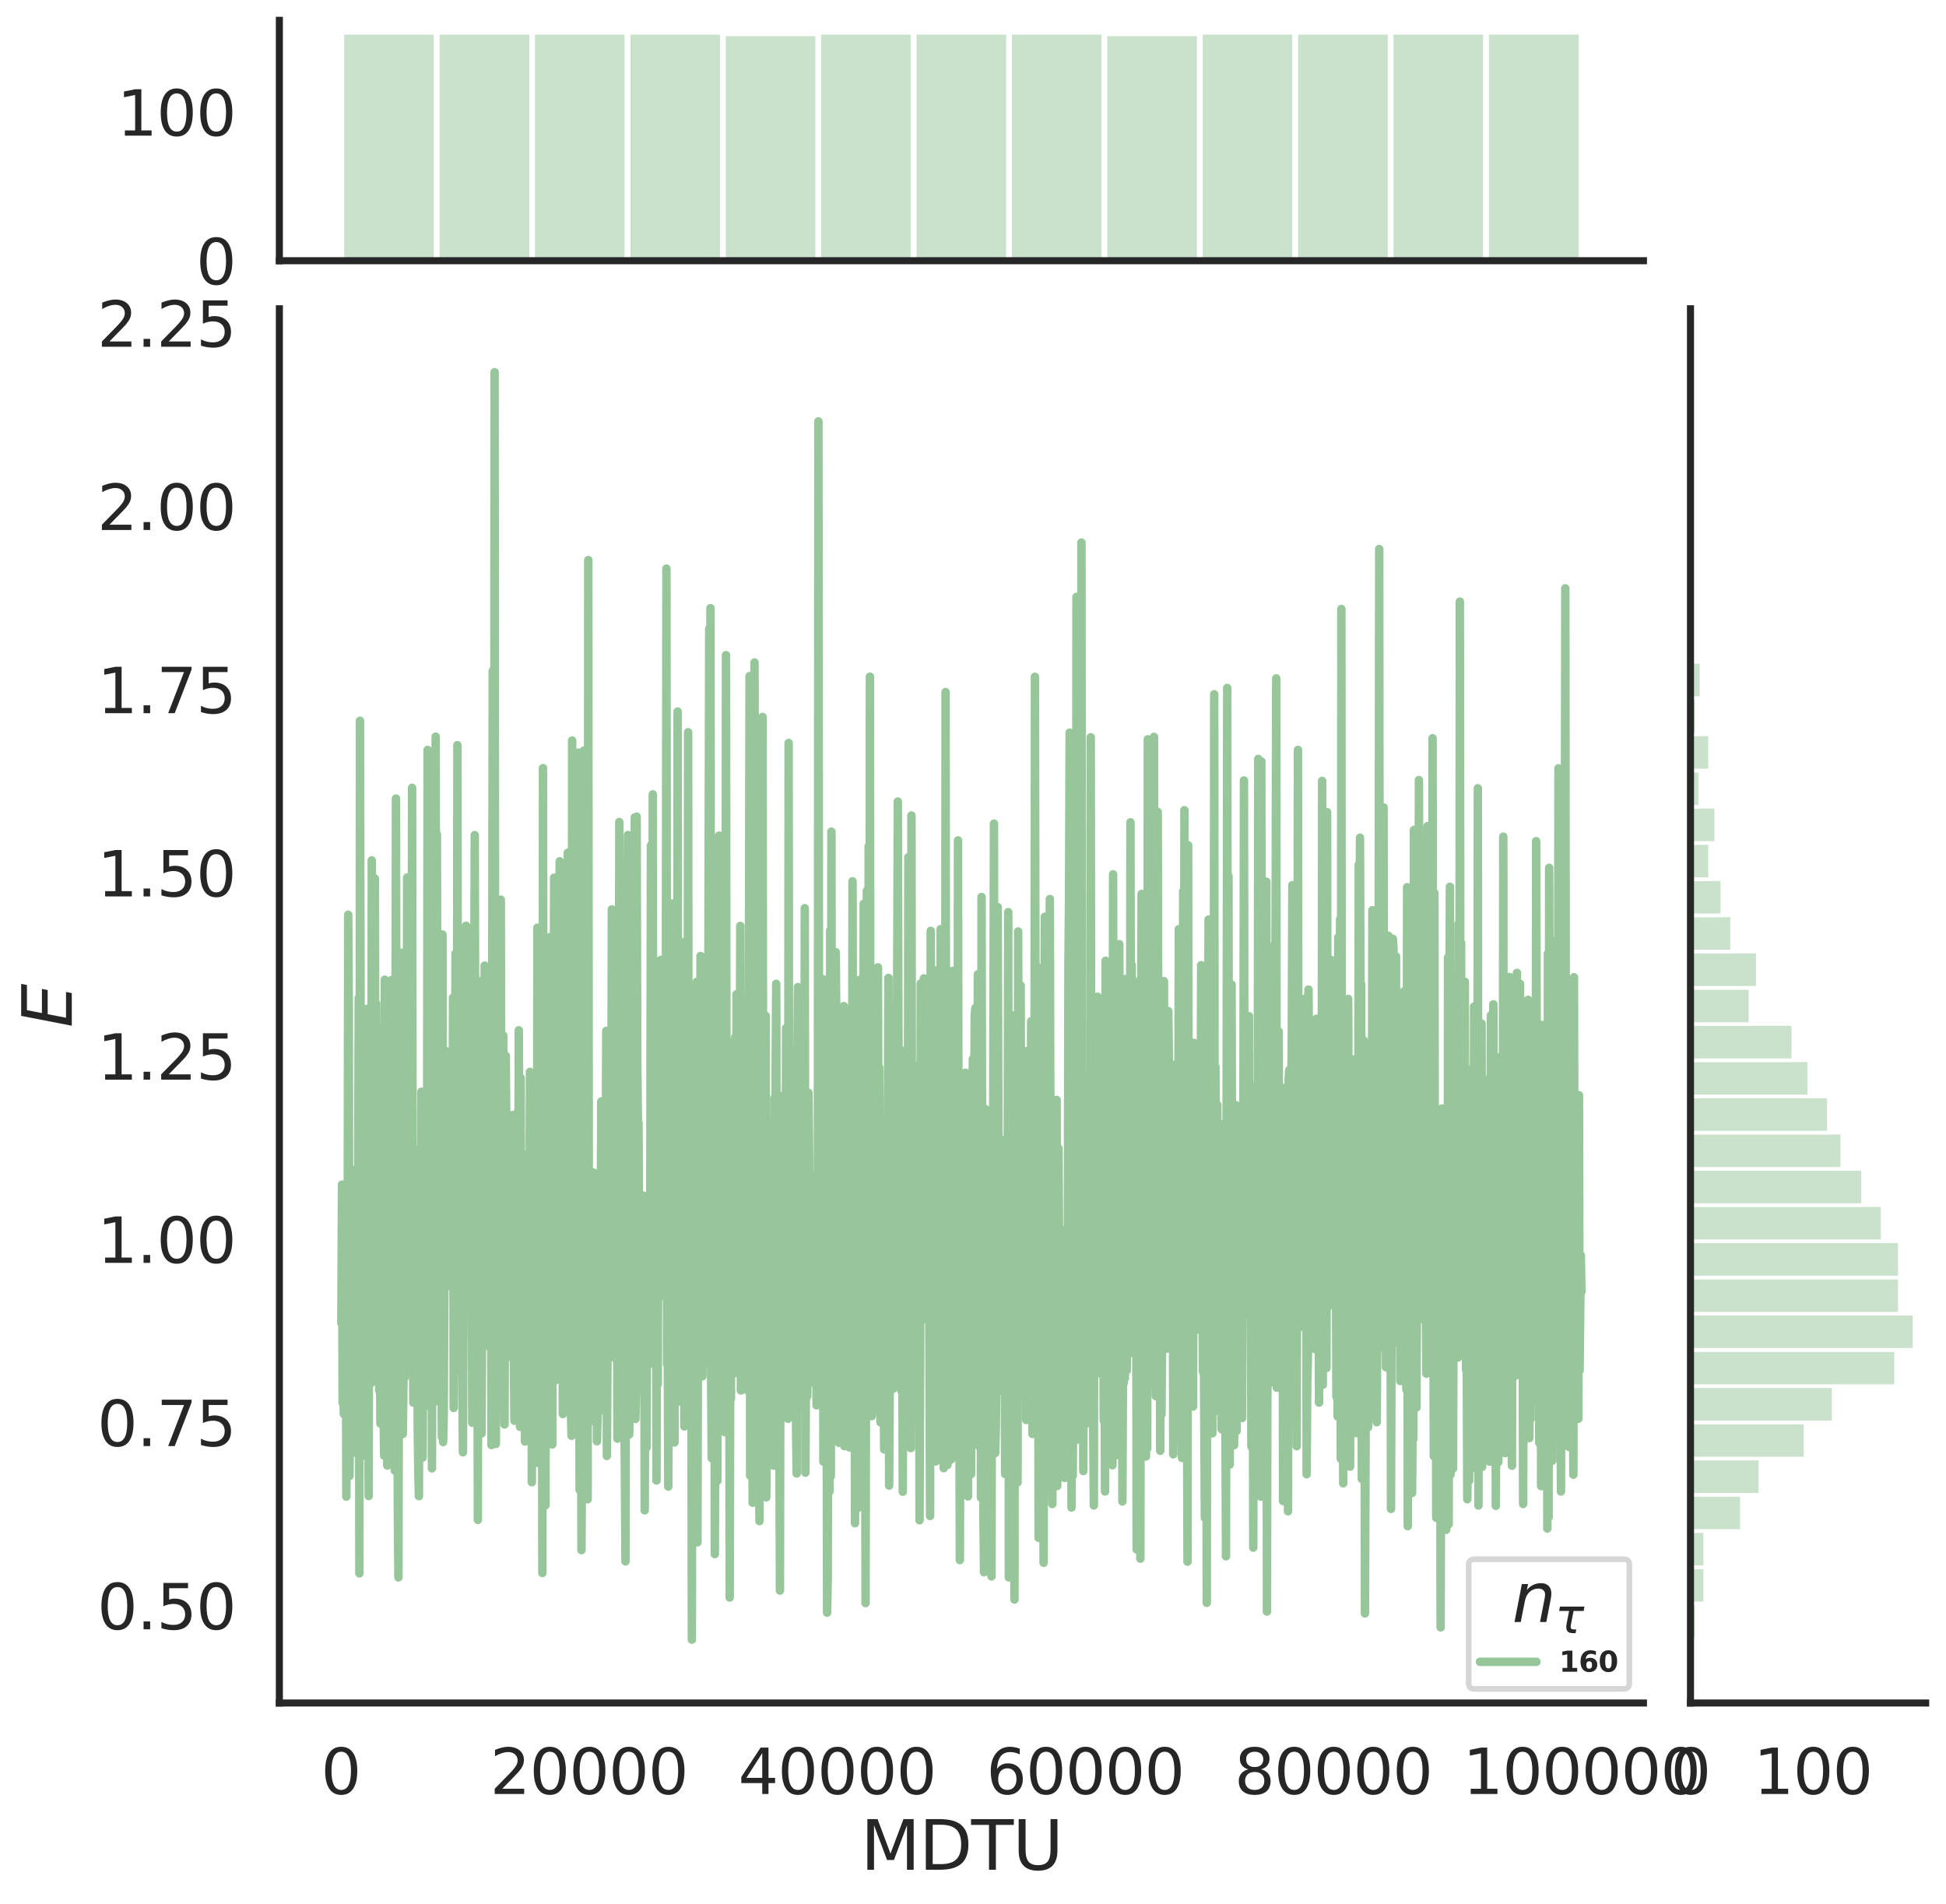 <?xml version="1.0" encoding="utf-8" standalone="no"?>
<!DOCTYPE svg PUBLIC "-//W3C//DTD SVG 1.1//EN"
  "http://www.w3.org/Graphics/SVG/1.1/DTD/svg11.dtd">
<svg height="674.159pt" version="1.1" viewBox="0 0 688.982 674.159" width="688.982pt" xmlns="http://www.w3.org/2000/svg" xmlns:xlink="http://www.w3.org/1999/xlink">
 <defs>
  <style type="text/css">*{stroke-linecap:butt;stroke-linejoin:round;}</style>
 </defs>
 <g id="figure_1">
  <g id="patch_1">
   <path d="M 0 674.159 
L 688.982 674.159 
L 688.982 0 
L 0 0 
z
" style="fill:#ffffff;"/>
  </g>
  <g id="axes_1">
   <g id="patch_2">
    <path d="M 98.912 602.94 
L 581.861 602.94 
L 581.861 109.327 
L 98.912 109.327 
z
" style="fill:none;"/>
   </g>
   <g id="matplotlib.axis_1">
    <g id="xtick_1">
     <g id="text_1">
      <!-- 0 -->
      <g style="fill:#262626;" transform="translate(113.646 635.157)scale(0.22 -0.22)">
       <defs>
        <path d="M 2034 4250 
Q 1547 4250 1301 3770 
Q 1056 3291 1056 2328 
Q 1056 1369 1301 889 
Q 1547 409 2034 409 
Q 2525 409 2770 889 
Q 3016 1369 3016 2328 
Q 3016 3291 2770 3770 
Q 2525 4250 2034 4250 
z
M 2034 4750 
Q 2819 4750 3233 4129 
Q 3647 3509 3647 2328 
Q 3647 1150 3233 529 
Q 2819 -91 2034 -91 
Q 1250 -91 836 529 
Q 422 1150 422 2328 
Q 422 3509 836 4129 
Q 1250 4750 2034 4750 
z
" id="DejaVuSans-30" transform="scale(0.016)"/>
       </defs>
       <use xlink:href="#DejaVuSans-30"/>
      </g>
     </g>
    </g>
    <g id="xtick_2">
     <g id="text_2">
      <!-- 20000 -->
      <g style="fill:#262626;" transform="translate(173.504 635.157)scale(0.22 -0.22)">
       <defs>
        <path d="M 1228 531 
L 3431 531 
L 3431 0 
L 469 0 
L 469 531 
Q 828 903 1448 1529 
Q 2069 2156 2228 2338 
Q 2531 2678 2651 2914 
Q 2772 3150 2772 3378 
Q 2772 3750 2511 3984 
Q 2250 4219 1831 4219 
Q 1534 4219 1204 4116 
Q 875 4013 500 3803 
L 500 4441 
Q 881 4594 1212 4672 
Q 1544 4750 1819 4750 
Q 2544 4750 2975 4387 
Q 3406 4025 3406 3419 
Q 3406 3131 3298 2873 
Q 3191 2616 2906 2266 
Q 2828 2175 2409 1742 
Q 1991 1309 1228 531 
z
" id="DejaVuSans-32" transform="scale(0.016)"/>
       </defs>
       <use xlink:href="#DejaVuSans-32"/>
       <use x="63.623" xlink:href="#DejaVuSans-30"/>
       <use x="127.246" xlink:href="#DejaVuSans-30"/>
       <use x="190.869" xlink:href="#DejaVuSans-30"/>
       <use x="254.492" xlink:href="#DejaVuSans-30"/>
      </g>
     </g>
    </g>
    <g id="xtick_3">
     <g id="text_3">
      <!-- 40000 -->
      <g style="fill:#262626;" transform="translate(261.357 635.157)scale(0.22 -0.22)">
       <defs>
        <path d="M 2419 4116 
L 825 1625 
L 2419 1625 
L 2419 4116 
z
M 2253 4666 
L 3047 4666 
L 3047 1625 
L 3713 1625 
L 3713 1100 
L 3047 1100 
L 3047 0 
L 2419 0 
L 2419 1100 
L 313 1100 
L 313 1709 
L 2253 4666 
z
" id="DejaVuSans-34" transform="scale(0.016)"/>
       </defs>
       <use xlink:href="#DejaVuSans-34"/>
       <use x="63.623" xlink:href="#DejaVuSans-30"/>
       <use x="127.246" xlink:href="#DejaVuSans-30"/>
       <use x="190.869" xlink:href="#DejaVuSans-30"/>
       <use x="254.492" xlink:href="#DejaVuSans-30"/>
      </g>
     </g>
    </g>
    <g id="xtick_4">
     <g id="text_4">
      <!-- 60000 -->
      <g style="fill:#262626;" transform="translate(349.209 635.157)scale(0.22 -0.22)">
       <defs>
        <path d="M 2113 2584 
Q 1688 2584 1439 2293 
Q 1191 2003 1191 1497 
Q 1191 994 1439 701 
Q 1688 409 2113 409 
Q 2538 409 2786 701 
Q 3034 994 3034 1497 
Q 3034 2003 2786 2293 
Q 2538 2584 2113 2584 
z
M 3366 4563 
L 3366 3988 
Q 3128 4100 2886 4159 
Q 2644 4219 2406 4219 
Q 1781 4219 1451 3797 
Q 1122 3375 1075 2522 
Q 1259 2794 1537 2939 
Q 1816 3084 2150 3084 
Q 2853 3084 3261 2657 
Q 3669 2231 3669 1497 
Q 3669 778 3244 343 
Q 2819 -91 2113 -91 
Q 1303 -91 875 529 
Q 447 1150 447 2328 
Q 447 3434 972 4092 
Q 1497 4750 2381 4750 
Q 2619 4750 2861 4703 
Q 3103 4656 3366 4563 
z
" id="DejaVuSans-36" transform="scale(0.016)"/>
       </defs>
       <use xlink:href="#DejaVuSans-36"/>
       <use x="63.623" xlink:href="#DejaVuSans-30"/>
       <use x="127.246" xlink:href="#DejaVuSans-30"/>
       <use x="190.869" xlink:href="#DejaVuSans-30"/>
       <use x="254.492" xlink:href="#DejaVuSans-30"/>
      </g>
     </g>
    </g>
    <g id="xtick_5">
     <g id="text_5">
      <!-- 80000 -->
      <g style="fill:#262626;" transform="translate(437.062 635.157)scale(0.22 -0.22)">
       <defs>
        <path d="M 2034 2216 
Q 1584 2216 1326 1975 
Q 1069 1734 1069 1313 
Q 1069 891 1326 650 
Q 1584 409 2034 409 
Q 2484 409 2743 651 
Q 3003 894 3003 1313 
Q 3003 1734 2745 1975 
Q 2488 2216 2034 2216 
z
M 1403 2484 
Q 997 2584 770 2862 
Q 544 3141 544 3541 
Q 544 4100 942 4425 
Q 1341 4750 2034 4750 
Q 2731 4750 3128 4425 
Q 3525 4100 3525 3541 
Q 3525 3141 3298 2862 
Q 3072 2584 2669 2484 
Q 3125 2378 3379 2068 
Q 3634 1759 3634 1313 
Q 3634 634 3220 271 
Q 2806 -91 2034 -91 
Q 1263 -91 848 271 
Q 434 634 434 1313 
Q 434 1759 690 2068 
Q 947 2378 1403 2484 
z
M 1172 3481 
Q 1172 3119 1398 2916 
Q 1625 2713 2034 2713 
Q 2441 2713 2670 2916 
Q 2900 3119 2900 3481 
Q 2900 3844 2670 4047 
Q 2441 4250 2034 4250 
Q 1625 4250 1398 4047 
Q 1172 3844 1172 3481 
z
" id="DejaVuSans-38" transform="scale(0.016)"/>
       </defs>
       <use xlink:href="#DejaVuSans-38"/>
       <use x="63.623" xlink:href="#DejaVuSans-30"/>
       <use x="127.246" xlink:href="#DejaVuSans-30"/>
       <use x="190.869" xlink:href="#DejaVuSans-30"/>
       <use x="254.492" xlink:href="#DejaVuSans-30"/>
      </g>
     </g>
    </g>
    <g id="xtick_6">
     <g id="text_6">
      <!-- 100000 -->
      <g style="fill:#262626;" transform="translate(517.917 635.157)scale(0.22 -0.22)">
       <defs>
        <path d="M 794 531 
L 1825 531 
L 1825 4091 
L 703 3866 
L 703 4441 
L 1819 4666 
L 2450 4666 
L 2450 531 
L 3481 531 
L 3481 0 
L 794 0 
L 794 531 
z
" id="DejaVuSans-31" transform="scale(0.016)"/>
       </defs>
       <use xlink:href="#DejaVuSans-31"/>
       <use x="63.623" xlink:href="#DejaVuSans-30"/>
       <use x="127.246" xlink:href="#DejaVuSans-30"/>
       <use x="190.869" xlink:href="#DejaVuSans-30"/>
       <use x="254.492" xlink:href="#DejaVuSans-30"/>
       <use x="318.115" xlink:href="#DejaVuSans-30"/>
      </g>
     </g>
    </g>
    <g id="text_7">
     <!-- MDTU -->
     <g style="fill:#262626;" transform="translate(304.681 661.968)scale(0.24 -0.24)">
      <defs>
       <path d="M 628 4666 
L 1569 4666 
L 2759 1491 
L 3956 4666 
L 4897 4666 
L 4897 0 
L 4281 0 
L 4281 4097 
L 3078 897 
L 2444 897 
L 1241 4097 
L 1241 0 
L 628 0 
L 628 4666 
z
" id="DejaVuSans-4d" transform="scale(0.016)"/>
       <path d="M 1259 4147 
L 1259 519 
L 2022 519 
Q 2988 519 3436 956 
Q 3884 1394 3884 2338 
Q 3884 3275 3436 3711 
Q 2988 4147 2022 4147 
L 1259 4147 
z
M 628 4666 
L 1925 4666 
Q 3281 4666 3915 4102 
Q 4550 3538 4550 2338 
Q 4550 1131 3912 565 
Q 3275 0 1925 0 
L 628 0 
L 628 4666 
z
" id="DejaVuSans-44" transform="scale(0.016)"/>
       <path d="M -19 4666 
L 3928 4666 
L 3928 4134 
L 2272 4134 
L 2272 0 
L 1638 0 
L 1638 4134 
L -19 4134 
L -19 4666 
z
" id="DejaVuSans-54" transform="scale(0.016)"/>
       <path d="M 556 4666 
L 1191 4666 
L 1191 1831 
Q 1191 1081 1462 751 
Q 1734 422 2344 422 
Q 2950 422 3222 751 
Q 3494 1081 3494 1831 
L 3494 4666 
L 4128 4666 
L 4128 1753 
Q 4128 841 3676 375 
Q 3225 -91 2344 -91 
Q 1459 -91 1007 375 
Q 556 841 556 1753 
L 556 4666 
z
" id="DejaVuSans-55" transform="scale(0.016)"/>
      </defs>
      <use xlink:href="#DejaVuSans-4d"/>
      <use x="86.279" xlink:href="#DejaVuSans-44"/>
      <use x="163.281" xlink:href="#DejaVuSans-54"/>
      <use x="224.365" xlink:href="#DejaVuSans-55"/>
     </g>
    </g>
   </g>
   <g id="matplotlib.axis_2">
    <g id="ytick_1">
     <g id="text_8">
      <!-- 0.50 -->
      <g style="fill:#262626;" transform="translate(34.428 576.844)scale(0.22 -0.22)">
       <defs>
        <path d="M 684 794 
L 1344 794 
L 1344 0 
L 684 0 
L 684 794 
z
" id="DejaVuSans-2e" transform="scale(0.016)"/>
        <path d="M 691 4666 
L 3169 4666 
L 3169 4134 
L 1269 4134 
L 1269 2991 
Q 1406 3038 1543 3061 
Q 1681 3084 1819 3084 
Q 2600 3084 3056 2656 
Q 3513 2228 3513 1497 
Q 3513 744 3044 326 
Q 2575 -91 1722 -91 
Q 1428 -91 1123 -41 
Q 819 9 494 109 
L 494 744 
Q 775 591 1075 516 
Q 1375 441 1709 441 
Q 2250 441 2565 725 
Q 2881 1009 2881 1497 
Q 2881 1984 2565 2268 
Q 2250 2553 1709 2553 
Q 1456 2553 1204 2497 
Q 953 2441 691 2322 
L 691 4666 
z
" id="DejaVuSans-35" transform="scale(0.016)"/>
       </defs>
       <use xlink:href="#DejaVuSans-30"/>
       <use x="63.623" xlink:href="#DejaVuSans-2e"/>
       <use x="95.41" xlink:href="#DejaVuSans-35"/>
       <use x="159.033" xlink:href="#DejaVuSans-30"/>
      </g>
     </g>
    </g>
    <g id="ytick_2">
     <g id="text_9">
      <!-- 0.75 -->
      <g style="fill:#262626;" transform="translate(34.428 511.976)scale(0.22 -0.22)">
       <defs>
        <path d="M 525 4666 
L 3525 4666 
L 3525 4397 
L 1831 0 
L 1172 0 
L 2766 4134 
L 525 4134 
L 525 4666 
z
" id="DejaVuSans-37" transform="scale(0.016)"/>
       </defs>
       <use xlink:href="#DejaVuSans-30"/>
       <use x="63.623" xlink:href="#DejaVuSans-2e"/>
       <use x="95.41" xlink:href="#DejaVuSans-37"/>
       <use x="159.033" xlink:href="#DejaVuSans-35"/>
      </g>
     </g>
    </g>
    <g id="ytick_3">
     <g id="text_10">
      <!-- 1.00 -->
      <g style="fill:#262626;" transform="translate(34.428 447.108)scale(0.22 -0.22)">
       <use xlink:href="#DejaVuSans-31"/>
       <use x="63.623" xlink:href="#DejaVuSans-2e"/>
       <use x="95.41" xlink:href="#DejaVuSans-30"/>
       <use x="159.033" xlink:href="#DejaVuSans-30"/>
      </g>
     </g>
    </g>
    <g id="ytick_4">
     <g id="text_11">
      <!-- 1.25 -->
      <g style="fill:#262626;" transform="translate(34.428 382.24)scale(0.22 -0.22)">
       <use xlink:href="#DejaVuSans-31"/>
       <use x="63.623" xlink:href="#DejaVuSans-2e"/>
       <use x="95.41" xlink:href="#DejaVuSans-32"/>
       <use x="159.033" xlink:href="#DejaVuSans-35"/>
      </g>
     </g>
    </g>
    <g id="ytick_5">
     <g id="text_12">
      <!-- 1.50 -->
      <g style="fill:#262626;" transform="translate(34.428 317.372)scale(0.22 -0.22)">
       <use xlink:href="#DejaVuSans-31"/>
       <use x="63.623" xlink:href="#DejaVuSans-2e"/>
       <use x="95.41" xlink:href="#DejaVuSans-35"/>
       <use x="159.033" xlink:href="#DejaVuSans-30"/>
      </g>
     </g>
    </g>
    <g id="ytick_6">
     <g id="text_13">
      <!-- 1.75 -->
      <g style="fill:#262626;" transform="translate(34.428 252.504)scale(0.22 -0.22)">
       <use xlink:href="#DejaVuSans-31"/>
       <use x="63.623" xlink:href="#DejaVuSans-2e"/>
       <use x="95.41" xlink:href="#DejaVuSans-37"/>
       <use x="159.033" xlink:href="#DejaVuSans-35"/>
      </g>
     </g>
    </g>
    <g id="ytick_7">
     <g id="text_14">
      <!-- 2.00 -->
      <g style="fill:#262626;" transform="translate(34.428 187.636)scale(0.22 -0.22)">
       <use xlink:href="#DejaVuSans-32"/>
       <use x="63.623" xlink:href="#DejaVuSans-2e"/>
       <use x="95.41" xlink:href="#DejaVuSans-30"/>
       <use x="159.033" xlink:href="#DejaVuSans-30"/>
      </g>
     </g>
    </g>
    <g id="ytick_8">
     <g id="text_15">
      <!-- 2.25 -->
      <g style="fill:#262626;" transform="translate(34.428 122.768)scale(0.22 -0.22)">
       <use xlink:href="#DejaVuSans-32"/>
       <use x="63.623" xlink:href="#DejaVuSans-2e"/>
       <use x="95.41" xlink:href="#DejaVuSans-32"/>
       <use x="159.033" xlink:href="#DejaVuSans-35"/>
      </g>
     </g>
    </g>
    <g id="text_16">
     <!-- $E$ -->
     <g style="fill:#262626;" transform="translate(25.436 363.813)rotate(-90)scale(0.24 -0.24)">
      <defs>
       <path d="M 1081 4666 
L 4031 4666 
L 3928 4134 
L 1606 4134 
L 1338 2753 
L 3566 2753 
L 3463 2222 
L 1234 2222 
L 909 531 
L 3284 531 
L 3181 0 
L 172 0 
L 1081 4666 
z
" id="DejaVuSans-Oblique-45" transform="scale(0.016)"/>
      </defs>
      <use transform="translate(0 0.094)" xlink:href="#DejaVuSans-Oblique-45"/>
     </g>
    </g>
   </g>
   <g id="line2d_1">
    <path clip-path="url(#pa22b24a011)" d="M 120.864 468.433 
L 121.084 419.407 
L 121.303 496.72 
L 121.523 490.854 
L 121.743 500.633 
L 121.962 448.1 
L 122.182 446.435 
L 122.402 422.936 
L 122.621 529.868 
L 122.841 483.166 
L 123.06 469.178 
L 123.28 323.856 
L 123.5 356.961 
L 123.719 522.589 
L 123.939 503.888 
L 124.159 453.301 
L 124.598 492.41 
L 124.818 503.776 
L 125.037 453.086 
L 125.257 454.656 
L 125.476 414.237 
L 125.696 424.795 
L 125.916 514.358 
L 126.135 446.253 
L 126.355 501.392 
L 126.575 496.62 
L 127.014 353.331 
L 127.233 557.046 
L 127.453 255.195 
L 127.673 364.323 
L 127.892 412.513 
L 128.112 388.505 
L 128.332 479.21 
L 128.551 403.307 
L 128.771 515.348 
L 128.991 370.999 
L 129.43 463.201 
L 129.649 434.318 
L 129.869 357.232 
L 130.089 512.518 
L 130.308 373.721 
L 130.528 529.655 
L 130.748 393.078 
L 130.967 476.045 
L 131.187 367.36 
L 131.406 489.661 
L 131.626 304.617 
L 131.846 415.512 
L 132.065 414.802 
L 132.285 407.716 
L 132.505 314.499 
L 132.724 311.03 
L 132.944 428.356 
L 133.164 355.294 
L 133.383 458.641 
L 133.603 382.05 
L 133.822 363.923 
L 134.262 492.413 
L 134.481 475.85 
L 134.701 504.029 
L 134.921 446.172 
L 135.14 470.716 
L 135.36 397.374 
L 135.579 434.743 
L 135.799 499.486 
L 136.019 515.391 
L 136.238 346.856 
L 136.458 512.599 
L 136.678 397.212 
L 136.897 361.526 
L 137.117 518.863 
L 137.337 428.78 
L 137.776 352.449 
L 137.995 455.84 
L 138.215 465.367 
L 138.435 488.786 
L 138.654 346.967 
L 138.874 486.858 
L 139.094 472.532 
L 139.313 401 
L 139.533 429.527 
L 139.752 520.629 
L 140.192 282.728 
L 140.411 434.736 
L 140.631 452.484 
L 140.851 533.922 
L 141.07 558.469 
L 141.29 446.012 
L 141.51 482.797 
L 141.729 492.543 
L 141.949 337.34 
L 142.168 475.871 
L 142.388 463.799 
L 142.608 507.71 
L 142.827 490.798 
L 143.047 453.797 
L 143.267 487.728 
L 143.706 393.707 
L 143.926 468.853 
L 144.145 310.67 
L 144.584 453.671 
L 144.804 397.141 
L 145.024 459.169 
L 145.243 472.329 
L 145.463 467.347 
L 145.683 423.749 
L 145.902 278.928 
L 146.122 450.761 
L 146.341 496.578 
L 146.781 414.743 
L 147 426.737 
L 147.22 454.256 
L 147.44 464.348 
L 147.659 407.302 
L 147.879 503.082 
L 148.099 521.03 
L 148.318 529.71 
L 148.538 434.524 
L 148.757 414.908 
L 148.977 480.8 
L 149.197 386.526 
L 149.416 392.268 
L 149.636 516.056 
L 150.075 396.399 
L 150.514 463.211 
L 150.734 445.879 
L 150.954 410.316 
L 151.173 444.311 
L 151.393 265.498 
L 151.832 431.488 
L 152.052 390.64 
L 152.272 498.02 
L 152.491 404.807 
L 152.711 366.362 
L 152.93 519.861 
L 153.15 429.134 
L 153.37 451.041 
L 153.589 398.699 
L 154.029 491.438 
L 154.248 260.811 
L 154.468 496.105 
L 154.687 295.334 
L 154.907 437.963 
L 155.127 417.403 
L 155.346 448.761 
L 155.566 390.565 
L 155.786 459.662 
L 156.005 446.856 
L 156.225 426.751 
L 156.445 508.682 
L 156.664 330.855 
L 156.884 510.557 
L 157.103 500.705 
L 157.762 372.085 
L 158.202 449.836 
L 158.421 386.935 
L 158.641 405.3 
L 158.861 439.289 
L 159.08 375.576 
L 159.739 455.488 
L 159.959 454.669 
L 160.178 425.284 
L 160.398 353.212 
L 160.618 498.493 
L 160.837 393.224 
L 161.057 477.379 
L 161.276 337.593 
L 161.496 466.458 
L 161.716 481.321 
L 161.935 263.817 
L 162.155 416.233 
L 162.375 338.411 
L 162.594 485.02 
L 162.814 477.761 
L 163.034 477.583 
L 163.253 355.735 
L 163.473 343.702 
L 163.692 491.139 
L 163.912 514.168 
L 164.351 388.208 
L 164.571 361.574 
L 164.791 429.203 
L 165.01 327.746 
L 165.23 439.178 
L 165.449 464.311 
L 165.669 455.694 
L 165.889 387.881 
L 166.108 360.856 
L 166.328 406.002 
L 166.548 345.877 
L 166.767 417.098 
L 166.987 432.843 
L 167.207 503.727 
L 167.426 359.613 
L 167.646 457.362 
L 168.085 295.654 
L 168.524 489.397 
L 168.744 462.495 
L 168.964 416.746 
L 169.183 538.113 
L 169.403 347.323 
L 169.622 389.779 
L 169.842 384.777 
L 170.062 376.884 
L 170.281 398.604 
L 170.501 507.505 
L 171.16 355.596 
L 171.38 453.624 
L 171.599 341.853 
L 171.819 401.594 
L 172.038 402.601 
L 172.258 455.56 
L 172.478 447.431 
L 172.697 451.629 
L 172.917 369.958 
L 173.137 474.418 
L 173.356 476.895 
L 173.576 407.974 
L 173.796 421.308 
L 174.015 511.613 
L 174.454 237.503 
L 174.674 409.749 
L 174.894 476.634 
L 175.113 131.764 
L 175.333 449.313 
L 175.553 511.233 
L 175.772 452.215 
L 175.992 464.03 
L 176.211 348.421 
L 176.431 396.461 
L 176.651 354.972 
L 176.87 487.829 
L 177.09 424.851 
L 177.31 318.515 
L 177.529 442.046 
L 177.749 482.538 
L 177.969 456.485 
L 178.188 366.669 
L 178.408 466.261 
L 178.627 504.316 
L 179.067 373.782 
L 179.506 433.768 
L 179.726 411.518 
L 179.945 433.308 
L 180.165 396.125 
L 180.384 479.496 
L 180.604 480.359 
L 180.824 402.81 
L 181.043 479.329 
L 181.483 394.779 
L 181.702 427.018 
L 181.922 478.393 
L 182.142 503.017 
L 182.361 421.366 
L 182.581 452.511 
L 182.8 403.478 
L 183.02 476.531 
L 183.24 393.833 
L 183.459 456.036 
L 183.679 364.752 
L 183.899 415.967 
L 184.118 505.157 
L 184.338 381.604 
L 184.557 461.087 
L 184.777 499.362 
L 184.997 489.799 
L 185.436 408.667 
L 185.656 447.747 
L 185.875 510.359 
L 186.095 409.045 
L 186.534 447.368 
L 186.754 435.881 
L 186.973 497.664 
L 187.193 488.096 
L 187.413 454.39 
L 187.632 379.498 
L 187.852 388.109 
L 188.072 380.947 
L 188.291 524.774 
L 188.511 448.603 
L 188.73 469.318 
L 188.95 469.448 
L 189.17 487.385 
L 189.389 488.012 
L 189.609 452.355 
L 189.829 505.507 
L 190.048 517.894 
L 190.268 328.451 
L 190.927 515.782 
L 191.146 503.524 
L 191.366 436.357 
L 191.586 466.249 
L 191.805 415.009 
L 192.025 556.909 
L 192.245 271.957 
L 192.464 454.106 
L 192.684 421.034 
L 192.904 358.758 
L 193.123 532.921 
L 193.343 378.736 
L 193.562 384.23 
L 194.002 465.607 
L 194.221 380.842 
L 194.661 503.926 
L 194.88 331.71 
L 195.1 429.06 
L 195.319 407.963 
L 195.539 511.39 
L 195.759 343.875 
L 195.978 418.927 
L 196.198 310.773 
L 196.418 456.052 
L 196.637 488.725 
L 196.857 371.939 
L 197.077 420.428 
L 197.296 428.619 
L 197.516 380.475 
L 197.735 385.748 
L 197.955 329.141 
L 198.175 304.943 
L 198.394 440.114 
L 198.614 411.09 
L 198.834 443.352 
L 199.053 404.652 
L 199.273 500.638 
L 199.492 381.259 
L 199.712 395.21 
L 199.932 447.654 
L 200.151 332.048 
L 200.371 417.142 
L 200.591 401.156 
L 200.81 367.38 
L 201.03 301.898 
L 201.25 488.22 
L 201.469 467.324 
L 201.689 398.358 
L 201.908 389.097 
L 202.128 499.572 
L 202.348 508.32 
L 202.567 262.186 
L 203.226 482.73 
L 203.446 386.728 
L 203.665 442.672 
L 203.885 377.868 
L 204.105 432.976 
L 204.324 432.94 
L 204.544 371.462 
L 204.764 266.454 
L 205.203 527.497 
L 205.423 444.963 
L 205.642 426.017 
L 205.862 548.807 
L 206.081 512.943 
L 206.301 327.308 
L 206.521 358.849 
L 206.74 265.736 
L 206.96 448.047 
L 207.18 474.408 
L 207.399 403.857 
L 207.619 427.558 
L 207.839 416.108 
L 208.058 530.801 
L 208.278 198.299 
L 208.497 476.98 
L 208.717 468.606 
L 208.937 467.116 
L 209.156 480.331 
L 209.376 503.062 
L 209.596 429.055 
L 209.815 442.728 
L 210.035 415.121 
L 210.254 486.303 
L 210.474 433.121 
L 210.694 451.025 
L 210.913 458.146 
L 211.133 425.713 
L 211.353 510.262 
L 211.572 501.392 
L 211.792 482.667 
L 212.012 436.591 
L 212.231 434.578 
L 212.451 484.418 
L 212.89 389.976 
L 213.11 499.196 
L 213.329 479.357 
L 213.549 404.378 
L 213.769 469.752 
L 213.988 426.592 
L 214.208 493.241 
L 214.647 365.003 
L 214.867 515.472 
L 215.086 479.414 
L 215.306 372.862 
L 215.526 431.836 
L 215.745 364.862 
L 216.185 473.044 
L 216.404 423.468 
L 216.624 321.97 
L 216.843 470.737 
L 217.063 408.703 
L 217.283 437.176 
L 217.502 411.126 
L 217.722 474.452 
L 217.942 481.024 
L 218.381 407.267 
L 218.6 509.328 
L 218.82 454.765 
L 219.04 474.442 
L 219.259 291.033 
L 219.479 445.379 
L 219.918 384.906 
L 220.138 428.781 
L 220.358 427.777 
L 220.577 371.629 
L 220.797 493.013 
L 221.016 490.275 
L 221.456 552.79 
L 221.675 399.536 
L 221.895 504.674 
L 222.115 350.15 
L 222.334 295.636 
L 222.554 459.403 
L 222.774 507.87 
L 222.993 477.431 
L 223.213 488.01 
L 223.432 330.739 
L 223.652 367.346 
L 223.872 453.445 
L 224.091 326.83 
L 224.311 459.556 
L 224.531 453.207 
L 224.75 289.422 
L 224.97 502.388 
L 225.189 491.146 
L 225.409 289.131 
L 225.629 375.964 
L 225.848 396.776 
L 226.068 397.745 
L 226.288 452.086 
L 226.507 423.666 
L 226.947 460.133 
L 227.166 468.649 
L 227.386 427.047 
L 227.605 458.896 
L 227.825 423.34 
L 228.045 438.077 
L 228.264 534.722 
L 228.484 451.693 
L 228.704 462.171 
L 228.923 512.533 
L 229.143 441.021 
L 229.362 464.438 
L 229.582 470.714 
L 229.802 462.692 
L 230.021 429.894 
L 230.241 422.521 
L 230.461 299.33 
L 230.68 472.887 
L 230.9 404.116 
L 231.12 281.249 
L 231.339 482.86 
L 231.559 451.827 
L 231.778 446.396 
L 232.218 407.551 
L 232.437 524.16 
L 232.657 386.577 
L 232.877 490.128 
L 233.096 395.173 
L 233.316 457.673 
L 233.535 455.026 
L 233.755 458.985 
L 233.975 339.837 
L 234.194 406.053 
L 234.414 364.307 
L 234.634 387.312 
L 234.853 340.364 
L 235.073 396.618 
L 235.293 353.289 
L 235.512 345.187 
L 235.732 381.166 
L 235.951 201.32 
L 236.171 482.981 
L 236.391 470.694 
L 236.61 526.32 
L 236.83 471.059 
L 237.05 331.878 
L 237.269 393.607 
L 237.489 498.657 
L 237.708 319.852 
L 238.367 469.928 
L 238.587 422.605 
L 238.807 510.7 
L 239.026 359.73 
L 239.246 390.999 
L 239.466 490.017 
L 239.685 496.432 
L 239.905 251.918 
L 240.124 466.848 
L 240.344 411.145 
L 240.564 457.538 
L 240.783 473.31 
L 241.003 446.21 
L 241.442 496.445 
L 241.882 412.34 
L 242.321 505.019 
L 242.54 476.065 
L 242.76 333.237 
L 242.98 437.74 
L 243.199 363.591 
L 243.419 449.502 
L 243.639 259.244 
L 243.858 499.906 
L 244.078 482.368 
L 244.297 390.086 
L 244.737 446.677 
L 244.956 580.503 
L 245.176 395.451 
L 245.615 531.573 
L 245.835 425.446 
L 246.055 491.97 
L 246.274 485.966 
L 246.494 534.3 
L 246.713 347.582 
L 246.933 546.058 
L 247.153 446.053 
L 247.372 471.779 
L 247.592 416.309 
L 247.812 428.717 
L 248.031 338.47 
L 248.251 431.843 
L 248.47 451.694 
L 248.69 487.281 
L 248.91 420.496 
L 249.129 423.512 
L 249.569 454.61 
L 249.788 388.395 
L 250.008 415.64 
L 250.228 390.961 
L 250.447 482.741 
L 251.106 222.588 
L 251.326 368.434 
L 251.545 215.317 
L 251.765 486.519 
L 251.985 516.231 
L 252.204 370.017 
L 252.424 486.4 
L 252.863 385.045 
L 253.083 550.225 
L 253.522 417.357 
L 253.742 429.915 
L 253.961 524.33 
L 254.181 359.222 
L 254.401 496.19 
L 254.62 295.857 
L 255.059 474.652 
L 255.279 453.418 
L 255.718 476.276 
L 255.938 480.533 
L 256.158 473.847 
L 256.377 311.932 
L 256.597 507.049 
L 256.817 473.945 
L 257.036 231.945 
L 257.256 440.73 
L 257.475 445.252 
L 257.915 368.782 
L 258.134 423.743 
L 258.354 565.606 
L 258.574 468.112 
L 258.793 495.22 
L 259.013 405.087 
L 259.232 472.349 
L 259.452 409.107 
L 259.672 470.264 
L 259.891 465.065 
L 260.111 375.571 
L 260.331 367.123 
L 260.55 486.082 
L 260.77 352.017 
L 260.99 411.807 
L 261.209 427.877 
L 261.648 374.161 
L 261.868 424.408 
L 262.088 327.807 
L 262.307 492.299 
L 262.527 419.354 
L 262.747 447.355 
L 262.966 389.515 
L 263.186 402.136 
L 263.405 441.437 
L 263.625 375.862 
L 263.845 387.441 
L 264.064 456.999 
L 264.284 418.35 
L 264.504 492.17 
L 264.723 378.909 
L 264.943 447.262 
L 265.382 239.364 
L 265.602 522.464 
L 265.821 499.651 
L 266.041 358.684 
L 266.48 532.044 
L 266.7 485.415 
L 266.92 472.908 
L 267.139 234.557 
L 267.578 464.823 
L 267.798 403.76 
L 268.018 403.353 
L 268.237 449.982 
L 268.457 455.634 
L 268.896 538.541 
L 269.116 434.406 
L 269.336 463.793 
L 269.555 440.965 
L 269.775 431.78 
L 269.994 253.83 
L 270.214 428.486 
L 270.434 371.226 
L 270.653 387.82 
L 270.873 493 
L 271.093 359.635 
L 271.312 530.134 
L 271.532 453.11 
L 271.752 489.543 
L 271.971 480.172 
L 272.191 409.93 
L 272.41 480.915 
L 272.85 416.011 
L 273.069 417.592 
L 273.289 468.61 
L 273.509 402.928 
L 273.728 492.342 
L 273.948 518.925 
L 274.167 388.776 
L 274.387 474.941 
L 274.607 379.789 
L 274.826 348.321 
L 275.046 467.496 
L 275.266 490.073 
L 275.485 460.148 
L 275.705 446.997 
L 276.144 563.14 
L 276.364 429.363 
L 276.583 479.208 
L 276.803 463.886 
L 277.023 439.147 
L 277.242 496.371 
L 277.462 387.76 
L 277.682 443.243 
L 277.901 396.019 
L 278.121 446.588 
L 278.34 363.955 
L 278.56 401.596 
L 278.78 369.003 
L 278.999 502.321 
L 279.219 263.045 
L 279.439 487.142 
L 279.658 469.474 
L 279.878 469.558 
L 280.098 434.521 
L 280.317 435.939 
L 280.537 425.789 
L 280.976 490.72 
L 281.196 432.829 
L 281.415 472.99 
L 281.635 439.604 
L 281.855 506.257 
L 282.074 521.677 
L 282.294 377.964 
L 282.513 349.458 
L 282.733 380.74 
L 282.953 451.664 
L 283.172 392.633 
L 283.392 477.465 
L 283.612 470.841 
L 283.831 356.768 
L 284.051 457.332 
L 284.271 451.938 
L 284.49 451.148 
L 284.71 480.209 
L 284.929 321.545 
L 285.149 521.374 
L 285.369 482.176 
L 285.588 406.98 
L 285.808 494.31 
L 286.028 452.946 
L 286.247 386.891 
L 286.467 408.641 
L 286.686 445.684 
L 286.906 452.478 
L 287.126 421.602 
L 287.345 420.579 
L 287.565 457.586 
L 288.004 480.628 
L 288.224 457.667 
L 288.444 422.165 
L 288.663 490.068 
L 288.883 416.139 
L 289.102 497.559 
L 289.322 455.6 
L 289.542 446.776 
L 289.761 149.189 
L 289.981 383.204 
L 290.201 399.949 
L 290.42 473.126 
L 290.64 346.345 
L 291.079 462.957 
L 291.299 346.659 
L 291.518 517.487 
L 291.738 368.873 
L 292.177 471.221 
L 292.397 414.096 
L 292.617 454.101 
L 292.836 570.964 
L 293.056 558.167 
L 293.275 449.012 
L 293.495 523.142 
L 293.715 527.995 
L 293.934 329.459 
L 294.154 522.616 
L 294.374 294.444 
L 294.593 508.906 
L 294.813 461.948 
L 295.033 367.07 
L 295.252 366.309 
L 295.472 474.814 
L 295.691 477.515 
L 295.911 337.132 
L 296.131 368.504 
L 296.35 442.309 
L 296.57 415.902 
L 296.79 424.053 
L 297.009 510.812 
L 297.448 442.033 
L 297.668 375.394 
L 297.888 443.04 
L 298.107 394.747 
L 298.547 460.916 
L 298.766 356.215 
L 298.986 512.026 
L 299.206 441.143 
L 299.645 495.167 
L 299.864 392.369 
L 300.084 418.634 
L 300.304 376.529 
L 300.523 484.425 
L 300.743 512.443 
L 300.963 495.248 
L 301.182 440.42 
L 301.402 452.687 
L 301.621 437.806 
L 301.841 312.026 
L 302.061 413.522 
L 302.5 432.363 
L 302.72 539.295 
L 302.939 391.944 
L 303.159 382.516 
L 303.379 406.904 
L 303.598 498.31 
L 303.818 533.859 
L 304.037 420.368 
L 304.257 401.747 
L 304.477 346.865 
L 304.696 481.172 
L 304.916 477.776 
L 305.136 442.102 
L 305.355 460.144 
L 305.575 508.584 
L 305.795 319.975 
L 306.014 528.235 
L 306.234 451.825 
L 306.453 567.551 
L 306.893 315.382 
L 307.112 477.558 
L 307.332 454.652 
L 307.552 299.663 
L 307.771 425.184 
L 307.991 239.56 
L 308.21 452.245 
L 308.43 470.336 
L 308.65 501.377 
L 308.869 409.399 
L 309.089 484.812 
L 309.309 463.036 
L 309.528 397.852 
L 309.968 499.035 
L 310.187 493.527 
L 310.407 411.225 
L 310.626 390.118 
L 310.846 342.478 
L 311.066 445.884 
L 311.285 377.958 
L 311.725 503.562 
L 311.944 397.035 
L 312.164 480.554 
L 312.383 423.523 
L 312.603 473.811 
L 312.823 479.605 
L 313.042 513.161 
L 313.262 507.238 
L 313.701 439.475 
L 313.921 484.38 
L 314.58 346.216 
L 314.799 525.97 
L 315.019 488.604 
L 315.239 355.727 
L 315.678 466.466 
L 315.898 475.587 
L 316.117 443.877 
L 316.337 491.635 
L 316.556 476.378 
L 316.776 483.325 
L 316.996 482.775 
L 317.215 402.566 
L 317.435 384.469 
L 317.655 347.306 
L 317.874 283.775 
L 318.094 366.395 
L 318.753 476.603 
L 318.972 419.699 
L 319.192 492.64 
L 319.412 452.32 
L 319.631 528.13 
L 319.851 427.746 
L 320.071 490.767 
L 320.29 372.011 
L 320.51 453.728 
L 320.729 483.495 
L 320.949 417.092 
L 321.169 425.549 
L 321.388 445.299 
L 321.608 303.511 
L 322.047 460.822 
L 322.267 393.813 
L 322.487 512.706 
L 322.706 288.73 
L 322.926 468.021 
L 323.365 447.723 
L 323.585 502.198 
L 323.804 406.126 
L 324.244 467.301 
L 324.683 439.311 
L 324.903 397.744 
L 325.122 482.492 
L 325.342 377.036 
L 325.561 538.25 
L 325.781 484.019 
L 326.001 348.188 
L 326.22 372.124 
L 326.44 358.44 
L 326.66 465.319 
L 326.879 433.576 
L 327.099 346.378 
L 327.318 366.886 
L 327.538 454.862 
L 327.758 422.851 
L 327.977 450.975 
L 328.197 432.93 
L 328.417 399.705 
L 328.636 467.591 
L 328.856 422.85 
L 329.295 536.715 
L 329.515 329.571 
L 329.954 489.228 
L 330.174 473.644 
L 330.393 343.258 
L 330.613 477.332 
L 330.833 413.236 
L 331.272 517.416 
L 331.491 351.31 
L 331.711 435.56 
L 331.931 432.67 
L 332.37 443.955 
L 332.59 392.549 
L 332.809 512.473 
L 333.029 328.963 
L 333.907 492.901 
L 334.127 519.791 
L 334.347 365.798 
L 334.566 510.266 
L 334.786 245.027 
L 335.006 477.42 
L 335.225 468.205 
L 335.445 518.661 
L 335.664 387.747 
L 335.884 409.458 
L 336.104 481.507 
L 336.323 405.365 
L 336.763 516.689 
L 336.982 488.279 
L 337.202 343.751 
L 337.641 478.354 
L 337.861 449.261 
L 338.08 484.776 
L 338.3 375.694 
L 338.52 480.151 
L 338.739 505.008 
L 338.959 483.393 
L 339.179 297.549 
L 339.398 440.258 
L 339.618 482.139 
L 339.838 552.346 
L 340.057 486.632 
L 340.277 479.072 
L 340.496 400.71 
L 340.716 492.23 
L 340.936 511.598 
L 341.155 401.957 
L 341.595 468.451 
L 341.814 379.802 
L 342.034 409.204 
L 342.253 500.11 
L 342.473 428.267 
L 342.693 529.792 
L 342.912 391.047 
L 343.132 391.347 
L 343.352 392.804 
L 343.791 521.952 
L 344.23 392.075 
L 344.45 374.912 
L 344.669 437.857 
L 345.109 359.237 
L 345.328 356.891 
L 345.768 485.9 
L 346.207 344.985 
L 346.426 511.824 
L 346.866 344.567 
L 347.085 345.882 
L 347.305 530.215 
L 347.525 317.58 
L 347.744 429.317 
L 347.964 415.816 
L 348.184 536.008 
L 348.403 556.638 
L 348.623 497.4 
L 348.842 392.62 
L 349.062 482.507 
L 349.282 438.617 
L 349.501 478.484 
L 349.721 411.406 
L 350.16 540.446 
L 350.38 405.947 
L 350.599 491.477 
L 350.819 416.143 
L 351.039 558.101 
L 351.258 432.833 
L 351.478 461.378 
L 351.917 291.604 
L 352.137 460.152 
L 352.357 514.453 
L 352.576 505.109 
L 352.796 481.303 
L 353.015 444.364 
L 353.235 321.162 
L 353.455 386.873 
L 353.674 492.498 
L 353.894 484.801 
L 354.114 470.018 
L 354.333 426.39 
L 354.553 406.588 
L 354.773 440.832 
L 354.992 403.629 
L 355.212 464.296 
L 355.431 473.432 
L 355.651 448.743 
L 355.871 521.887 
L 356.09 419.663 
L 356.31 488.18 
L 356.53 509.931 
L 356.969 322.938 
L 357.188 558.47 
L 357.408 491.002 
L 357.628 479.89 
L 358.067 492.552 
L 358.287 470.966 
L 358.506 359.524 
L 358.726 396.111 
L 358.946 406.923 
L 359.165 566.303 
L 359.385 404.914 
L 359.604 518.935 
L 359.824 390.633 
L 360.263 524.854 
L 360.483 329.782 
L 360.703 419.49 
L 360.922 392.264 
L 361.142 414.138 
L 361.361 348.877 
L 361.581 436.195 
L 361.801 424.769 
L 362.02 487.728 
L 362.24 462.181 
L 362.46 416.009 
L 362.679 430.261 
L 362.899 430.684 
L 363.119 439.4 
L 363.338 502.736 
L 363.558 372.159 
L 363.777 448.038 
L 363.997 444.399 
L 364.217 445.95 
L 364.436 380.045 
L 364.656 409.258 
L 364.876 419.997 
L 365.095 361.578 
L 365.315 415.625 
L 365.534 507.674 
L 365.974 367.212 
L 366.193 467.252 
L 366.413 239.603 
L 366.633 364.635 
L 366.852 360.666 
L 367.072 477.839 
L 367.511 431.789 
L 367.731 544.444 
L 367.95 342.638 
L 368.17 363.792 
L 368.39 455.673 
L 368.609 406.825 
L 369.049 509.708 
L 369.268 425.899 
L 369.488 553.29 
L 369.927 324.572 
L 370.147 377.029 
L 370.366 462.676 
L 370.586 485.526 
L 370.806 445.894 
L 371.025 455.415 
L 371.245 516.046 
L 371.465 473.684 
L 371.684 318.293 
L 372.123 494.238 
L 372.343 482.286 
L 372.563 532.503 
L 373.002 499.388 
L 373.222 412.959 
L 373.441 423.889 
L 373.661 462.218 
L 374.1 389.419 
L 374.32 526.086 
L 374.539 443.027 
L 374.759 406.537 
L 375.418 519.223 
L 375.638 501.45 
L 375.857 507.949 
L 376.077 491.168 
L 376.296 506.476 
L 376.736 435.496 
L 376.955 523.284 
L 377.175 521.173 
L 377.395 466.558 
L 377.614 461.363 
L 377.834 502.548 
L 378.054 454.477 
L 378.273 343.392 
L 378.493 318.133 
L 378.712 259.373 
L 378.932 474.41 
L 379.152 381.499 
L 379.371 533.75 
L 379.591 411.821 
L 379.811 522.418 
L 380.25 442.376 
L 380.469 375.592 
L 380.909 473.808 
L 381.128 211.335 
L 381.348 334.47 
L 381.568 370.613 
L 381.787 509.643 
L 382.007 434.275 
L 382.446 466.504 
L 382.666 495.333 
L 382.885 192.091 
L 383.105 450.421 
L 383.325 394.015 
L 383.544 520.816 
L 383.764 388.119 
L 383.984 456.998 
L 384.203 384.872 
L 384.423 504.175 
L 384.642 404.875 
L 384.862 427.464 
L 385.082 503.113 
L 385.301 444.305 
L 385.521 472.128 
L 385.741 380.792 
L 385.96 494.085 
L 386.18 261.042 
L 386.4 467.565 
L 386.619 398.84 
L 386.839 432.672 
L 387.058 506.212 
L 387.278 532.992 
L 387.498 381.704 
L 387.717 407.084 
L 387.937 367.223 
L 388.157 430.388 
L 388.376 369.379 
L 388.596 352.882 
L 388.816 467.506 
L 389.035 441.276 
L 389.255 486.195 
L 389.474 423.513 
L 389.694 477.675 
L 389.914 411.993 
L 390.133 452.981 
L 390.353 455.213 
L 390.573 449.51 
L 390.792 502.957 
L 391.012 453.933 
L 391.231 528.052 
L 391.451 340.155 
L 391.89 445.198 
L 392.11 436.022 
L 392.33 452.797 
L 392.549 447.065 
L 392.769 374.271 
L 392.989 440.647 
L 393.208 420.901 
L 393.428 351.711 
L 393.647 467.027 
L 393.867 518.779 
L 394.087 309.539 
L 394.306 442.321 
L 394.526 504.053 
L 394.746 498.383 
L 394.965 430.33 
L 395.185 492.936 
L 395.404 515.166 
L 395.624 362.63 
L 395.844 414.513 
L 396.063 428.11 
L 396.283 334.279 
L 396.722 444.093 
L 396.942 455.739 
L 397.162 400.414 
L 397.381 531.574 
L 397.601 482.286 
L 397.82 489.759 
L 398.04 478.734 
L 398.26 488.026 
L 398.479 346.623 
L 398.919 485.245 
L 399.138 473.997 
L 399.358 390.479 
L 399.577 479.45 
L 399.797 461.895 
L 400.017 432.132 
L 400.236 291.139 
L 400.456 412.123 
L 400.676 341.591 
L 400.895 460.886 
L 401.115 346.912 
L 401.335 477.276 
L 401.554 404.361 
L 401.993 366.419 
L 402.213 383.574 
L 402.433 548.582 
L 402.652 505.375 
L 402.872 397.199 
L 403.092 479.768 
L 403.311 450.839 
L 403.531 406.818 
L 403.751 551.851 
L 403.97 374.704 
L 404.19 316.503 
L 404.629 489.661 
L 404.849 473.236 
L 405.068 494.007 
L 405.288 419.278 
L 405.508 450.189 
L 405.727 515.662 
L 405.947 404.499 
L 406.166 512.843 
L 406.386 261.748 
L 406.606 402.433 
L 406.825 333.517 
L 407.045 384.711 
L 407.265 466.604 
L 407.484 458.551 
L 407.704 426.943 
L 407.924 490.442 
L 408.143 464.984 
L 408.363 471.695 
L 408.582 260.896 
L 408.802 398.675 
L 409.022 365.236 
L 409.241 494.271 
L 409.461 382.05 
L 409.681 462.284 
L 409.9 287.454 
L 410.339 475.899 
L 410.559 429.26 
L 410.779 513.644 
L 410.998 465.868 
L 411.218 500.772 
L 411.438 473.034 
L 411.657 471.502 
L 411.877 458.213 
L 412.097 347.381 
L 412.316 437.483 
L 412.755 366.85 
L 412.975 477.524 
L 413.195 446.477 
L 413.414 431.976 
L 413.634 357.957 
L 413.854 375.321 
L 414.073 473.945 
L 414.293 426.958 
L 414.512 437.986 
L 414.732 475.046 
L 414.952 460.976 
L 415.171 384.823 
L 415.391 514.891 
L 415.611 481.518 
L 415.83 486.603 
L 416.05 503.329 
L 416.27 392.771 
L 416.489 376.726 
L 416.928 496.523 
L 417.368 328.957 
L 417.587 481.215 
L 417.807 417.232 
L 418.027 471.046 
L 418.246 476.87 
L 418.466 516.17 
L 418.905 315.522 
L 419.125 489.227 
L 419.344 286.848 
L 419.564 449.263 
L 419.784 409.342 
L 420.003 511.244 
L 420.223 479.333 
L 420.443 552.894 
L 420.662 299.264 
L 420.882 439.487 
L 421.101 412.418 
L 421.321 489.034 
L 421.541 419.533 
L 421.76 462.451 
L 421.98 445.675 
L 422.2 466.134 
L 422.419 497.963 
L 422.639 369.201 
L 422.859 453.905 
L 423.078 452.82 
L 423.298 435.261 
L 423.517 436.981 
L 423.737 426.27 
L 424.176 382.741 
L 424.396 470.699 
L 424.616 440.892 
L 424.835 440.848 
L 425.055 412.086 
L 425.274 341.719 
L 425.714 458.707 
L 425.933 485.81 
L 426.153 464.991 
L 426.592 537.354 
L 426.812 406.305 
L 427.032 425.3 
L 427.251 567.473 
L 427.471 400.009 
L 427.69 376.554 
L 427.91 325.558 
L 428.349 497.831 
L 429.008 396.897 
L 429.228 507.465 
L 429.447 465.431 
L 429.667 500.069 
L 429.887 245.801 
L 430.106 486.762 
L 430.326 377.724 
L 430.546 440.966 
L 430.765 434.657 
L 430.985 391.177 
L 431.205 481.304 
L 431.644 447.39 
L 431.863 413.921 
L 432.083 478.678 
L 432.303 481.132 
L 432.522 506.026 
L 432.742 398.096 
L 433.181 494.074 
L 433.401 450.609 
L 433.62 444.604 
L 434.06 550.995 
L 434.499 243.554 
L 434.719 446.505 
L 434.938 310.108 
L 435.158 485.144 
L 435.378 518.561 
L 435.597 385.795 
L 435.817 393.552 
L 436.036 348.588 
L 436.256 449.103 
L 436.476 497.44 
L 436.695 482.802 
L 436.915 511.658 
L 437.135 484.85 
L 437.354 486.059 
L 437.574 391.276 
L 437.794 506.663 
L 438.013 439.09 
L 438.233 494.18 
L 438.452 434.363 
L 438.672 477.718 
L 438.892 447.548 
L 439.111 486.074 
L 439.331 495.608 
L 439.551 437.682 
L 439.77 502.045 
L 439.99 428.778 
L 440.209 408.902 
L 440.429 276.321 
L 440.649 453.605 
L 440.868 442.418 
L 441.088 420.921 
L 441.308 464.925 
L 441.527 420.193 
L 441.747 443.746 
L 442.186 359.788 
L 442.406 452.065 
L 442.625 384.149 
L 443.065 512.149 
L 443.284 447.873 
L 443.504 453.242 
L 443.724 547.939 
L 443.943 396.119 
L 444.163 464.867 
L 444.382 485.44 
L 444.602 477.369 
L 444.822 474.117 
L 445.041 390.957 
L 445.261 455.237 
L 445.481 268.71 
L 445.7 491.887 
L 445.92 370.021 
L 446.14 407.241 
L 446.359 529.851 
L 446.579 269.573 
L 446.798 515.423 
L 447.018 397.482 
L 447.238 498.697 
L 447.677 477 
L 447.897 439.1 
L 448.116 426.169 
L 448.336 312.155 
L 448.555 570.553 
L 448.775 460.05 
L 448.995 452.292 
L 449.214 416.842 
L 449.434 401.12 
L 449.873 475.862 
L 450.093 489.489 
L 450.313 472.799 
L 450.532 335.026 
L 450.752 415.35 
L 450.971 441.454 
L 451.63 325.38 
L 451.85 240.178 
L 452.07 491.32 
L 452.289 453.831 
L 452.509 442.093 
L 452.729 365.208 
L 452.948 484.492 
L 453.168 385.212 
L 453.387 452.115 
L 453.607 456.204 
L 453.827 436.434 
L 454.046 391.451 
L 454.266 531.431 
L 454.486 386.761 
L 454.705 483.151 
L 454.925 492.867 
L 455.144 385.05 
L 455.364 479.413 
L 455.584 396.624 
L 455.803 450.169 
L 456.023 535.064 
L 456.243 382.222 
L 456.462 378.826 
L 456.682 462.143 
L 456.902 443.786 
L 457.121 385.745 
L 457.341 370.876 
L 457.56 313.385 
L 457.78 485.633 
L 458 411.239 
L 458.219 455.703 
L 458.439 433.354 
L 458.878 423.625 
L 459.098 512.01 
L 459.537 265.504 
L 459.757 460.647 
L 459.976 469.998 
L 460.196 464.066 
L 460.416 399.627 
L 460.635 406.448 
L 460.855 460.183 
L 461.075 375.806 
L 461.294 417.102 
L 461.514 421.518 
L 461.733 417.067 
L 461.953 464.977 
L 462.173 353.518 
L 462.392 368.999 
L 462.612 521.941 
L 462.832 489.31 
L 463.051 481.214 
L 463.271 350.352 
L 463.49 383.937 
L 463.71 466.986 
L 463.93 366.632 
L 464.149 466.989 
L 464.369 378.694 
L 464.589 468.27 
L 464.808 408.243 
L 465.028 462.997 
L 465.248 421.917 
L 465.467 477.617 
L 465.687 458.445 
L 465.906 389.779 
L 466.126 360.692 
L 466.565 478.28 
L 466.785 427.995 
L 467.005 496.595 
L 467.224 467.683 
L 467.444 390.022 
L 467.883 470.264 
L 468.103 276.476 
L 468.322 490.296 
L 468.542 412.694 
L 468.762 428.28 
L 468.981 399.264 
L 469.64 484.341 
L 469.86 287.545 
L 470.079 462.84 
L 470.299 370.947 
L 470.519 346.202 
L 470.958 427.407 
L 471.178 447.505 
L 471.397 339.931 
L 471.617 426.463 
L 471.837 421.711 
L 472.056 408.351 
L 472.276 404.198 
L 472.495 455.419 
L 472.715 398.896 
L 472.935 421.229 
L 473.154 494.512 
L 473.374 456.845 
L 473.594 501.509 
L 473.813 331.866 
L 474.033 460.504 
L 474.252 369.527 
L 474.472 325.436 
L 474.692 516.434 
L 474.911 215.629 
L 475.131 500.636 
L 475.351 430.737 
L 475.57 525.157 
L 475.79 365.405 
L 476.01 375.687 
L 476.229 502.042 
L 476.449 443.68 
L 476.668 468.884 
L 476.888 443.136 
L 477.108 451.285 
L 477.327 353.671 
L 477.767 509.529 
L 477.986 519.249 
L 478.206 442.015 
L 478.425 482.045 
L 478.645 415.411 
L 478.865 425.662 
L 479.084 457.572 
L 479.524 375.06 
L 479.743 378.59 
L 480.183 507.405 
L 480.402 491.816 
L 480.622 412.389 
L 480.841 451.499 
L 481.061 306.115 
L 481.281 467.552 
L 481.5 296.568 
L 481.72 369.215 
L 481.94 348.525 
L 482.159 523.61 
L 482.379 430.57 
L 482.598 468.171 
L 482.818 368.331 
L 483.038 398.109 
L 483.257 571.234 
L 483.477 514.19 
L 483.697 371.471 
L 483.916 422.524 
L 484.136 406.901 
L 484.356 505.319 
L 484.575 490.333 
L 484.795 453.696 
L 485.014 437.118 
L 485.234 447.106 
L 485.454 475.857 
L 485.673 431.941 
L 485.893 322.24 
L 486.113 471.627 
L 486.332 441.07 
L 486.772 467.759 
L 486.991 449.944 
L 487.43 503.527 
L 487.65 463.911 
L 487.87 462.296 
L 488.089 363.641 
L 488.309 194.393 
L 488.529 408.497 
L 488.748 476.482 
L 488.968 476.962 
L 489.187 454.575 
L 489.407 396.069 
L 489.627 369.806 
L 489.846 285.832 
L 490.066 462.335 
L 490.286 333.803 
L 490.505 453.008 
L 490.725 484.074 
L 491.164 418.673 
L 491.384 429.176 
L 491.603 331.317 
L 491.823 456.721 
L 492.043 429.877 
L 492.262 425.048 
L 492.482 534.23 
L 492.702 461.346 
L 492.921 461.043 
L 493.141 332.403 
L 493.36 335.64 
L 493.58 421.893 
L 493.8 439.268 
L 494.019 351.156 
L 494.239 338.614 
L 494.459 441.157 
L 494.678 475.428 
L 495.557 370.145 
L 495.776 488.958 
L 495.996 407.189 
L 496.435 477.381 
L 496.655 479.426 
L 496.875 478.114 
L 497.094 350.976 
L 497.314 456.597 
L 497.533 468.573 
L 497.753 488.506 
L 497.973 492.029 
L 498.192 314.113 
L 498.412 540.322 
L 498.632 402.431 
L 499.071 470.896 
L 499.291 405.256 
L 499.51 424.032 
L 499.73 411.414 
L 499.949 528.596 
L 500.169 499.529 
L 500.389 509.574 
L 500.608 293.837 
L 500.828 383.323 
L 501.487 498.335 
L 501.707 443.615 
L 502.146 419.799 
L 502.365 276.178 
L 502.805 443.757 
L 503.024 299.155 
L 503.464 465.871 
L 503.683 298.744 
L 503.903 422.042 
L 504.122 422.952 
L 504.342 467.378 
L 504.562 421.357 
L 505.001 486.346 
L 505.221 436.417 
L 505.44 292.471 
L 505.66 445.028 
L 505.88 376.348 
L 506.099 460.97 
L 506.319 313.863 
L 506.538 345.056 
L 506.758 436.037 
L 506.978 464.432 
L 507.197 261.379 
L 507.417 431.951 
L 507.637 515.533 
L 507.856 316.133 
L 508.076 485.383 
L 508.295 455.271 
L 508.515 537.375 
L 508.735 467.461 
L 508.954 510.429 
L 509.174 490.571 
L 509.394 421.173 
L 509.613 427.206 
L 509.833 451.649 
L 510.053 576.162 
L 510.492 392.463 
L 510.711 494.027 
L 510.931 514.088 
L 511.151 407.188 
L 511.37 465.628 
L 511.59 434.253 
L 511.81 450.98 
L 512.029 541.609 
L 512.249 415.089 
L 512.468 529.98 
L 512.688 338.965 
L 512.908 539.639 
L 513.127 362.595 
L 513.347 313.959 
L 513.567 522.029 
L 513.786 489.106 
L 514.006 402.63 
L 514.226 431.583 
L 514.445 519.969 
L 514.665 446.294 
L 514.884 478.807 
L 515.104 380.104 
L 515.324 393.279 
L 515.543 375.706 
L 515.763 402.346 
L 515.983 469.272 
L 516.202 480.632 
L 516.422 326.981 
L 516.641 475.768 
L 516.861 212.988 
L 517.081 401.872 
L 517.3 333.797 
L 517.52 476.824 
L 517.74 456.814 
L 517.959 458.781 
L 518.179 422.598 
L 518.399 443.545 
L 518.618 347.55 
L 518.838 451.008 
L 519.057 484.843 
L 519.277 474.914 
L 519.497 530.796 
L 519.716 498.483 
L 519.936 378.744 
L 520.156 524.195 
L 520.375 391.944 
L 520.595 382.27 
L 520.815 520.041 
L 521.254 395.395 
L 521.473 395.61 
L 521.693 484.848 
L 521.913 356.334 
L 522.132 477.038 
L 522.352 427.071 
L 522.572 512.514 
L 522.791 397.767 
L 523.011 488.289 
L 523.23 279.077 
L 523.45 533.02 
L 523.67 387.133 
L 523.889 476.991 
L 524.329 494.681 
L 524.548 362.392 
L 524.768 519.324 
L 524.988 446.025 
L 525.207 415.172 
L 525.427 489.975 
L 525.646 469.172 
L 525.866 488.529 
L 526.086 385.095 
L 526.305 420.028 
L 526.525 498.804 
L 526.745 382.281 
L 526.964 478.572 
L 527.184 418.539 
L 527.403 517.478 
L 527.623 455.514 
L 527.843 359.47 
L 528.062 501.663 
L 528.502 457.574 
L 528.721 355.561 
L 528.941 450.811 
L 529.161 465.594 
L 529.38 452.542 
L 529.6 533.13 
L 530.039 421.161 
L 530.259 415.856 
L 530.478 517.661 
L 530.698 423.906 
L 530.918 479.685 
L 531.137 402.941 
L 531.357 473.987 
L 531.576 373.902 
L 531.796 437.299 
L 532.016 466.403 
L 532.235 296.214 
L 532.455 469.029 
L 532.675 402.314 
L 532.894 514.47 
L 533.114 435.11 
L 533.334 404.132 
L 533.553 469.381 
L 533.773 436.561 
L 533.992 441.112 
L 534.212 485.961 
L 534.432 345.899 
L 534.651 376.004 
L 535.091 502.476 
L 535.31 518.942 
L 535.53 405.091 
L 535.75 475.293 
L 535.969 382.176 
L 536.189 461.585 
L 536.408 485.237 
L 536.628 487.005 
L 536.848 430.393 
L 537.067 344.436 
L 537.287 463.915 
L 537.507 370.41 
L 537.726 402.736 
L 538.165 348.304 
L 538.385 477.364 
L 538.824 365.594 
L 539.264 532.482 
L 539.703 384.467 
L 540.142 481.663 
L 540.362 481.913 
L 541.021 353.981 
L 541.46 509.148 
L 541.68 450.152 
L 541.899 502.522 
L 542.119 445.404 
L 542.338 466.499 
L 542.558 405.145 
L 542.778 489.908 
L 542.997 471.226 
L 543.217 495.89 
L 543.437 451.613 
L 543.656 485.184 
L 543.876 297.811 
L 544.315 461.44 
L 544.535 396.076 
L 544.754 378.84 
L 544.974 510.828 
L 545.194 420.14 
L 545.413 429.335 
L 545.633 526.14 
L 546.072 362.867 
L 546.292 393.54 
L 546.511 473.261 
L 546.731 445.804 
L 546.951 503.927 
L 547.17 478.793 
L 547.61 390.745 
L 547.829 541.177 
L 548.049 337.558 
L 548.269 537.214 
L 548.488 307.249 
L 548.927 472.958 
L 549.147 395.236 
L 549.586 517.176 
L 549.806 333.212 
L 550.026 425.268 
L 550.245 434.538 
L 550.465 478.927 
L 550.685 383.504 
L 550.904 482.386 
L 551.124 430.869 
L 551.563 417.596 
L 551.783 272.028 
L 552.002 464.711 
L 552.222 468.815 
L 552.442 466.488 
L 552.661 528.067 
L 552.881 427.759 
L 553.1 477.826 
L 553.32 449.378 
L 553.54 478.729 
L 553.759 380.004 
L 553.979 362.835 
L 554.199 208.286 
L 554.418 435.474 
L 554.638 391.706 
L 554.858 470.239 
L 555.297 367.302 
L 555.516 512.303 
L 555.736 391.72 
L 555.956 408.803 
L 556.175 391.502 
L 556.615 465.713 
L 556.834 448.982 
L 557.054 522.105 
L 557.273 345.98 
L 557.493 468.484 
L 557.713 481.791 
L 557.932 437.102 
L 558.372 420.298 
L 558.811 502.317 
L 559.031 387.769 
L 559.25 485.219 
L 559.689 444.393 
L 559.909 457.266 
L 559.909 457.266 
" style="fill:none;stroke:#96c69a;stroke-linecap:round;stroke-width:3;"/>
   </g>
   <g id="line2d_2"/>
   <g id="patch_3">
    <path d="M 98.912 602.94 
L 98.912 109.327 
" style="fill:none;stroke:#262626;stroke-linecap:square;stroke-linejoin:miter;stroke-width:2.5;"/>
   </g>
   <g id="patch_4">
    <path d="M 98.912 602.94 
L 581.861 602.94 
" style="fill:none;stroke:#262626;stroke-linecap:square;stroke-linejoin:miter;stroke-width:2.5;"/>
   </g>
   <g id="legend_1">
    <g id="patch_5">
     <path d="M 521.988 597.94 
L 574.861 597.94 
Q 576.861 597.94 576.861 595.94 
L 576.861 554.034 
Q 576.861 552.034 574.861 552.034 
L 521.988 552.034 
Q 519.988 552.034 519.988 554.034 
L 519.988 595.94 
Q 519.988 597.94 521.988 597.94 
z
" style="fill:#ffffff;opacity:0.8;stroke:#cccccc;stroke-linejoin:miter;stroke-width:2;"/>
    </g>
    <g id="text_17">
     <!-- $n_\tau$ -->
     <g style="fill:#262626;" transform="translate(535.345 574.271)scale(0.24 -0.24)">
      <defs>
       <path d="M 3566 2113 
L 3156 0 
L 2578 0 
L 2988 2091 
Q 3016 2238 3031 2350 
Q 3047 2463 3047 2528 
Q 3047 2791 2881 2937 
Q 2716 3084 2419 3084 
Q 1956 3084 1622 2776 
Q 1288 2469 1184 1941 
L 800 0 
L 225 0 
L 903 3500 
L 1478 3500 
L 1363 2950 
Q 1603 3253 1940 3418 
Q 2278 3584 2650 3584 
Q 3113 3584 3367 3334 
Q 3622 3084 3622 2631 
Q 3622 2519 3608 2391 
Q 3594 2263 3566 2113 
z
" id="DejaVuSans-Oblique-6e" transform="scale(0.016)"/>
       <path d="M 2103 638 
Q 2188 488 2525 488 
L 2800 488 
L 2706 0 
L 2363 0 
Q 1800 0 1600 300 
Q 1403 606 1534 1269 
L 1856 2925 
L 541 2925 
L 653 3500 
L 3881 3500 
L 3769 2925 
L 2444 2925 
L 2113 1234 
Q 2025 781 2103 638 
z
" id="DejaVuSans-Oblique-3c4" transform="scale(0.016)"/>
      </defs>
      <use xlink:href="#DejaVuSans-Oblique-6e"/>
      <use transform="translate(63.379 -16.406)scale(0.7)" xlink:href="#DejaVuSans-Oblique-3c4"/>
     </g>
    </g>
    <g id="line2d_3">
     <path d="M 523.988 588.36 
L 543.988 588.36 
" style="fill:none;stroke:#96c69a;stroke-linecap:round;stroke-width:3;"/>
    </g>
    <g id="line2d_4"/>
    <g id="text_18">
     <!-- 160 -->
     <g style="fill:#262626;" transform="translate(551.988 591.86)scale(0.1 -0.1)">
      <defs>
       <path d="M 750 831 
L 1813 831 
L 1813 3847 
L 722 3622 
L 722 4441 
L 1806 4666 
L 2950 4666 
L 2950 831 
L 4013 831 
L 4013 0 
L 750 0 
L 750 831 
z
" id="DejaVuSans-Bold-31" transform="scale(0.016)"/>
       <path d="M 2316 2303 
Q 2000 2303 1842 2098 
Q 1684 1894 1684 1484 
Q 1684 1075 1842 870 
Q 2000 666 2316 666 
Q 2634 666 2792 870 
Q 2950 1075 2950 1484 
Q 2950 1894 2792 2098 
Q 2634 2303 2316 2303 
z
M 3803 4544 
L 3803 3681 
Q 3506 3822 3243 3889 
Q 2981 3956 2731 3956 
Q 2194 3956 1894 3657 
Q 1594 3359 1544 2772 
Q 1750 2925 1990 3001 
Q 2231 3078 2516 3078 
Q 3231 3078 3670 2659 
Q 4109 2241 4109 1563 
Q 4109 813 3618 361 
Q 3128 -91 2303 -91 
Q 1394 -91 895 523 
Q 397 1138 397 2266 
Q 397 3422 980 4083 
Q 1563 4744 2578 4744 
Q 2900 4744 3203 4694 
Q 3506 4644 3803 4544 
z
" id="DejaVuSans-Bold-36" transform="scale(0.016)"/>
       <path d="M 2944 2338 
Q 2944 3213 2780 3570 
Q 2616 3928 2228 3928 
Q 1841 3928 1675 3570 
Q 1509 3213 1509 2338 
Q 1509 1453 1675 1090 
Q 1841 728 2228 728 
Q 2613 728 2778 1090 
Q 2944 1453 2944 2338 
z
M 4147 2328 
Q 4147 1169 3647 539 
Q 3147 -91 2228 -91 
Q 1306 -91 806 539 
Q 306 1169 306 2328 
Q 306 3491 806 4120 
Q 1306 4750 2228 4750 
Q 3147 4750 3647 4120 
Q 4147 3491 4147 2328 
z
" id="DejaVuSans-Bold-30" transform="scale(0.016)"/>
      </defs>
      <use xlink:href="#DejaVuSans-Bold-31"/>
      <use x="69.58" xlink:href="#DejaVuSans-Bold-36"/>
      <use x="139.16" xlink:href="#DejaVuSans-Bold-30"/>
     </g>
    </g>
   </g>
  </g>
  <g id="axes_2">
   <g id="patch_6">
    <path d="M 98.912 92.306 
L 581.861 92.306 
L 581.861 7.2 
L 98.912 7.2 
z
" style="fill:none;"/>
   </g>
   <g id="matplotlib.axis_3">
    <g id="xtick_7"/>
    <g id="xtick_8"/>
    <g id="xtick_9"/>
    <g id="xtick_10"/>
    <g id="xtick_11"/>
    <g id="xtick_12"/>
   </g>
   <g id="matplotlib.axis_4">
    <g id="ytick_9">
     <g id="text_19">
      <!-- 0 -->
      <g style="fill:#262626;" transform="translate(69.414 100.664)scale(0.22 -0.22)">
       <use xlink:href="#DejaVuSans-30"/>
      </g>
     </g>
    </g>
    <g id="ytick_10">
     <g id="text_20">
      <!-- 100 -->
      <g style="fill:#262626;" transform="translate(41.419 48.032)scale(0.22 -0.22)">
       <use xlink:href="#DejaVuSans-31"/>
       <use x="63.623" xlink:href="#DejaVuSans-30"/>
       <use x="127.246" xlink:href="#DejaVuSans-30"/>
      </g>
     </g>
    </g>
   </g>
   <g id="patch_7">
    <path clip-path="url(#p5acdb7a4b3)" d="M 120.864 92.306 
L 154.637 92.306 
L 154.637 11.253 
L 120.864 11.253 
z
" style="fill:#96c69a;fill-opacity:0.5;stroke:#ffffff;stroke-linejoin:miter;stroke-width:2;"/>
   </g>
   <g id="patch_8">
    <path clip-path="url(#p5acdb7a4b3)" d="M 154.637 92.306 
L 188.409 92.306 
L 188.409 11.253 
L 154.637 11.253 
z
" style="fill:#96c69a;fill-opacity:0.5;stroke:#ffffff;stroke-linejoin:miter;stroke-width:2;"/>
   </g>
   <g id="patch_9">
    <path clip-path="url(#p5acdb7a4b3)" d="M 188.409 92.306 
L 222.182 92.306 
L 222.182 11.253 
L 188.409 11.253 
z
" style="fill:#96c69a;fill-opacity:0.5;stroke:#ffffff;stroke-linejoin:miter;stroke-width:2;"/>
   </g>
   <g id="patch_10">
    <path clip-path="url(#p5acdb7a4b3)" d="M 222.182 92.306 
L 255.955 92.306 
L 255.955 11.253 
L 222.182 11.253 
z
" style="fill:#96c69a;fill-opacity:0.5;stroke:#ffffff;stroke-linejoin:miter;stroke-width:2;"/>
   </g>
   <g id="patch_11">
    <path clip-path="url(#p5acdb7a4b3)" d="M 255.955 92.306 
L 289.728 92.306 
L 289.728 11.779 
L 255.955 11.779 
z
" style="fill:#96c69a;fill-opacity:0.5;stroke:#ffffff;stroke-linejoin:miter;stroke-width:2;"/>
   </g>
   <g id="patch_12">
    <path clip-path="url(#p5acdb7a4b3)" d="M 289.728 92.306 
L 323.5 92.306 
L 323.5 11.253 
L 289.728 11.253 
z
" style="fill:#96c69a;fill-opacity:0.5;stroke:#ffffff;stroke-linejoin:miter;stroke-width:2;"/>
   </g>
   <g id="patch_13">
    <path clip-path="url(#p5acdb7a4b3)" d="M 323.5 92.306 
L 357.273 92.306 
L 357.273 11.253 
L 323.5 11.253 
z
" style="fill:#96c69a;fill-opacity:0.5;stroke:#ffffff;stroke-linejoin:miter;stroke-width:2;"/>
   </g>
   <g id="patch_14">
    <path clip-path="url(#p5acdb7a4b3)" d="M 357.273 92.306 
L 391.046 92.306 
L 391.046 11.253 
L 357.273 11.253 
z
" style="fill:#96c69a;fill-opacity:0.5;stroke:#ffffff;stroke-linejoin:miter;stroke-width:2;"/>
   </g>
   <g id="patch_15">
    <path clip-path="url(#p5acdb7a4b3)" d="M 391.046 92.306 
L 424.818 92.306 
L 424.818 11.779 
L 391.046 11.779 
z
" style="fill:#96c69a;fill-opacity:0.5;stroke:#ffffff;stroke-linejoin:miter;stroke-width:2;"/>
   </g>
   <g id="patch_16">
    <path clip-path="url(#p5acdb7a4b3)" d="M 424.818 92.306 
L 458.591 92.306 
L 458.591 11.253 
L 424.818 11.253 
z
" style="fill:#96c69a;fill-opacity:0.5;stroke:#ffffff;stroke-linejoin:miter;stroke-width:2;"/>
   </g>
   <g id="patch_17">
    <path clip-path="url(#p5acdb7a4b3)" d="M 458.591 92.306 
L 492.364 92.306 
L 492.364 11.253 
L 458.591 11.253 
z
" style="fill:#96c69a;fill-opacity:0.5;stroke:#ffffff;stroke-linejoin:miter;stroke-width:2;"/>
   </g>
   <g id="patch_18">
    <path clip-path="url(#p5acdb7a4b3)" d="M 492.364 92.306 
L 526.136 92.306 
L 526.136 11.253 
L 492.364 11.253 
z
" style="fill:#96c69a;fill-opacity:0.5;stroke:#ffffff;stroke-linejoin:miter;stroke-width:2;"/>
   </g>
   <g id="patch_19">
    <path clip-path="url(#p5acdb7a4b3)" d="M 526.136 92.306 
L 559.909 92.306 
L 559.909 11.253 
L 526.136 11.253 
z
" style="fill:#96c69a;fill-opacity:0.5;stroke:#ffffff;stroke-linejoin:miter;stroke-width:2;"/>
   </g>
   <g id="patch_20">
    <path d="M 98.912 92.306 
L 98.912 7.2 
" style="fill:none;stroke:#262626;stroke-linecap:square;stroke-linejoin:miter;stroke-width:2.5;"/>
   </g>
   <g id="patch_21">
    <path d="M 98.912 92.306 
L 581.861 92.306 
" style="fill:none;stroke:#262626;stroke-linecap:square;stroke-linejoin:miter;stroke-width:2.5;"/>
   </g>
  </g>
  <g id="axes_3">
   <g id="patch_22">
    <path d="M 598.515 602.94 
L 681.782 602.94 
L 681.782 109.327 
L 598.515 109.327 
z
" style="fill:none;"/>
   </g>
   <g id="matplotlib.axis_5">
    <g id="xtick_13">
     <g id="text_21">
      <!-- 0 -->
      <g style="fill:#262626;" transform="translate(591.516 635.157)scale(0.22 -0.22)">
       <use xlink:href="#DejaVuSans-30"/>
      </g>
     </g>
    </g>
    <g id="xtick_14">
     <g id="text_22">
      <!-- 100 -->
      <g style="fill:#262626;" transform="translate(620.853 635.157)scale(0.22 -0.22)">
       <use xlink:href="#DejaVuSans-31"/>
       <use x="63.623" xlink:href="#DejaVuSans-30"/>
       <use x="127.246" xlink:href="#DejaVuSans-30"/>
      </g>
     </g>
    </g>
   </g>
   <g id="matplotlib.axis_6">
    <g id="ytick_11"/>
    <g id="ytick_12"/>
    <g id="ytick_13"/>
    <g id="ytick_14"/>
    <g id="ytick_15"/>
    <g id="ytick_16"/>
    <g id="ytick_17"/>
    <g id="ytick_18"/>
   </g>
   <g id="patch_23">
    <path clip-path="url(#pbb8c7e3220)" d="M 598.515 580.503 
L 600.681 580.503 
L 600.681 567.682 
L 598.515 567.682 
z
" style="fill:#96c69a;fill-opacity:0.5;stroke:#ffffff;stroke-linejoin:miter;stroke-width:1.282;"/>
   </g>
   <g id="patch_24">
    <path clip-path="url(#pbb8c7e3220)" d="M 598.515 567.682 
L 603.715 567.682 
L 603.715 554.861 
L 598.515 554.861 
z
" style="fill:#96c69a;fill-opacity:0.5;stroke:#ffffff;stroke-linejoin:miter;stroke-width:1.282;"/>
   </g>
   <g id="patch_25">
    <path clip-path="url(#pbb8c7e3220)" d="M 598.515 554.861 
L 603.715 554.861 
L 603.715 542.04 
L 598.515 542.04 
z
" style="fill:#96c69a;fill-opacity:0.5;stroke:#ffffff;stroke-linejoin:miter;stroke-width:1.282;"/>
   </g>
   <g id="patch_26">
    <path clip-path="url(#pbb8c7e3220)" d="M 598.515 542.04 
L 616.715 542.04 
L 616.715 529.219 
L 598.515 529.219 
z
" style="fill:#96c69a;fill-opacity:0.5;stroke:#ffffff;stroke-linejoin:miter;stroke-width:1.282;"/>
   </g>
   <g id="patch_27">
    <path clip-path="url(#pbb8c7e3220)" d="M 598.515 529.219 
L 623.215 529.219 
L 623.215 516.397 
L 598.515 516.397 
z
" style="fill:#96c69a;fill-opacity:0.5;stroke:#ffffff;stroke-linejoin:miter;stroke-width:1.282;"/>
   </g>
   <g id="patch_28">
    <path clip-path="url(#pbb8c7e3220)" d="M 598.515 516.397 
L 639.249 516.397 
L 639.249 503.576 
L 598.515 503.576 
z
" style="fill:#96c69a;fill-opacity:0.5;stroke:#ffffff;stroke-linejoin:miter;stroke-width:1.282;"/>
   </g>
   <g id="patch_29">
    <path clip-path="url(#pbb8c7e3220)" d="M 598.515 503.576 
L 649.216 503.576 
L 649.216 490.755 
L 598.515 490.755 
z
" style="fill:#96c69a;fill-opacity:0.5;stroke:#ffffff;stroke-linejoin:miter;stroke-width:1.282;"/>
   </g>
   <g id="patch_30">
    <path clip-path="url(#pbb8c7e3220)" d="M 598.515 490.755 
L 671.317 490.755 
L 671.317 477.934 
L 598.515 477.934 
z
" style="fill:#96c69a;fill-opacity:0.5;stroke:#ffffff;stroke-linejoin:miter;stroke-width:1.282;"/>
   </g>
   <g id="patch_31">
    <path clip-path="url(#pbb8c7e3220)" d="M 598.515 477.934 
L 677.817 477.934 
L 677.817 465.113 
L 598.515 465.113 
z
" style="fill:#96c69a;fill-opacity:0.5;stroke:#ffffff;stroke-linejoin:miter;stroke-width:1.282;"/>
   </g>
   <g id="patch_32">
    <path clip-path="url(#pbb8c7e3220)" d="M 598.515 465.113 
L 672.617 465.113 
L 672.617 452.292 
L 598.515 452.292 
z
" style="fill:#96c69a;fill-opacity:0.5;stroke:#ffffff;stroke-linejoin:miter;stroke-width:1.282;"/>
   </g>
   <g id="patch_33">
    <path clip-path="url(#pbb8c7e3220)" d="M 598.515 452.292 
L 672.617 452.292 
L 672.617 439.471 
L 598.515 439.471 
z
" style="fill:#96c69a;fill-opacity:0.5;stroke:#ffffff;stroke-linejoin:miter;stroke-width:1.282;"/>
   </g>
   <g id="patch_34">
    <path clip-path="url(#pbb8c7e3220)" d="M 598.515 439.471 
L 666.55 439.471 
L 666.55 426.65 
L 598.515 426.65 
z
" style="fill:#96c69a;fill-opacity:0.5;stroke:#ffffff;stroke-linejoin:miter;stroke-width:1.282;"/>
   </g>
   <g id="patch_35">
    <path clip-path="url(#pbb8c7e3220)" d="M 598.515 426.65 
L 659.616 426.65 
L 659.616 413.828 
L 598.515 413.828 
z
" style="fill:#96c69a;fill-opacity:0.5;stroke:#ffffff;stroke-linejoin:miter;stroke-width:1.282;"/>
   </g>
   <g id="patch_36">
    <path clip-path="url(#pbb8c7e3220)" d="M 598.515 413.828 
L 652.249 413.828 
L 652.249 401.007 
L 598.515 401.007 
z
" style="fill:#96c69a;fill-opacity:0.5;stroke:#ffffff;stroke-linejoin:miter;stroke-width:1.282;"/>
   </g>
   <g id="patch_37">
    <path clip-path="url(#pbb8c7e3220)" d="M 598.515 401.007 
L 647.483 401.007 
L 647.483 388.186 
L 598.515 388.186 
z
" style="fill:#96c69a;fill-opacity:0.5;stroke:#ffffff;stroke-linejoin:miter;stroke-width:1.282;"/>
   </g>
   <g id="patch_38">
    <path clip-path="url(#pbb8c7e3220)" d="M 598.515 388.186 
L 640.549 388.186 
L 640.549 375.365 
L 598.515 375.365 
z
" style="fill:#96c69a;fill-opacity:0.5;stroke:#ffffff;stroke-linejoin:miter;stroke-width:1.282;"/>
   </g>
   <g id="patch_39">
    <path clip-path="url(#pbb8c7e3220)" d="M 598.515 375.365 
L 634.916 375.365 
L 634.916 362.544 
L 598.515 362.544 
z
" style="fill:#96c69a;fill-opacity:0.5;stroke:#ffffff;stroke-linejoin:miter;stroke-width:1.282;"/>
   </g>
   <g id="patch_40">
    <path clip-path="url(#pbb8c7e3220)" d="M 598.515 362.544 
L 619.749 362.544 
L 619.749 349.723 
L 598.515 349.723 
z
" style="fill:#96c69a;fill-opacity:0.5;stroke:#ffffff;stroke-linejoin:miter;stroke-width:1.282;"/>
   </g>
   <g id="patch_41">
    <path clip-path="url(#pbb8c7e3220)" d="M 598.515 349.723 
L 622.349 349.723 
L 622.349 336.902 
L 598.515 336.902 
z
" style="fill:#96c69a;fill-opacity:0.5;stroke:#ffffff;stroke-linejoin:miter;stroke-width:1.282;"/>
   </g>
   <g id="patch_42">
    <path clip-path="url(#pbb8c7e3220)" d="M 598.515 336.902 
L 613.248 336.902 
L 613.248 324.081 
L 598.515 324.081 
z
" style="fill:#96c69a;fill-opacity:0.5;stroke:#ffffff;stroke-linejoin:miter;stroke-width:1.282;"/>
   </g>
   <g id="patch_43">
    <path clip-path="url(#pbb8c7e3220)" d="M 598.515 324.081 
L 609.782 324.081 
L 609.782 311.26 
L 598.515 311.26 
z
" style="fill:#96c69a;fill-opacity:0.5;stroke:#ffffff;stroke-linejoin:miter;stroke-width:1.282;"/>
   </g>
   <g id="patch_44">
    <path clip-path="url(#pbb8c7e3220)" d="M 598.515 311.26 
L 605.448 311.26 
L 605.448 298.438 
L 598.515 298.438 
z
" style="fill:#96c69a;fill-opacity:0.5;stroke:#ffffff;stroke-linejoin:miter;stroke-width:1.282;"/>
   </g>
   <g id="patch_45">
    <path clip-path="url(#pbb8c7e3220)" d="M 598.515 298.438 
L 607.615 298.438 
L 607.615 285.617 
L 598.515 285.617 
z
" style="fill:#96c69a;fill-opacity:0.5;stroke:#ffffff;stroke-linejoin:miter;stroke-width:1.282;"/>
   </g>
   <g id="patch_46">
    <path clip-path="url(#pbb8c7e3220)" d="M 598.515 285.617 
L 601.981 285.617 
L 601.981 272.796 
L 598.515 272.796 
z
" style="fill:#96c69a;fill-opacity:0.5;stroke:#ffffff;stroke-linejoin:miter;stroke-width:1.282;"/>
   </g>
   <g id="patch_47">
    <path clip-path="url(#pbb8c7e3220)" d="M 598.515 272.796 
L 605.448 272.796 
L 605.448 259.975 
L 598.515 259.975 
z
" style="fill:#96c69a;fill-opacity:0.5;stroke:#ffffff;stroke-linejoin:miter;stroke-width:1.282;"/>
   </g>
   <g id="patch_48">
    <path clip-path="url(#pbb8c7e3220)" d="M 598.515 259.975 
L 600.681 259.975 
L 600.681 247.154 
L 598.515 247.154 
z
" style="fill:#96c69a;fill-opacity:0.5;stroke:#ffffff;stroke-linejoin:miter;stroke-width:1.282;"/>
   </g>
   <g id="patch_49">
    <path clip-path="url(#pbb8c7e3220)" d="M 598.515 247.154 
L 602.415 247.154 
L 602.415 234.333 
L 598.515 234.333 
z
" style="fill:#96c69a;fill-opacity:0.5;stroke:#ffffff;stroke-linejoin:miter;stroke-width:1.282;"/>
   </g>
   <g id="patch_50">
    <path clip-path="url(#pbb8c7e3220)" d="M 598.515 234.333 
L 599.381 234.333 
L 599.381 221.512 
L 598.515 221.512 
z
" style="fill:#96c69a;fill-opacity:0.5;stroke:#ffffff;stroke-linejoin:miter;stroke-width:1.282;"/>
   </g>
   <g id="patch_51">
    <path clip-path="url(#pbb8c7e3220)" d="M 598.515 221.512 
L 600.248 221.512 
L 600.248 208.691 
L 598.515 208.691 
z
" style="fill:#96c69a;fill-opacity:0.5;stroke:#ffffff;stroke-linejoin:miter;stroke-width:1.282;"/>
   </g>
   <g id="patch_52">
    <path clip-path="url(#pbb8c7e3220)" d="M 598.515 208.691 
L 599.815 208.691 
L 599.815 195.869 
L 598.515 195.869 
z
" style="fill:#96c69a;fill-opacity:0.5;stroke:#ffffff;stroke-linejoin:miter;stroke-width:1.282;"/>
   </g>
   <g id="patch_53">
    <path clip-path="url(#pbb8c7e3220)" d="M 598.515 195.869 
L 599.381 195.869 
L 599.381 183.048 
L 598.515 183.048 
z
" style="fill:#96c69a;fill-opacity:0.5;stroke:#ffffff;stroke-linejoin:miter;stroke-width:1.282;"/>
   </g>
   <g id="patch_54">
    <path clip-path="url(#pbb8c7e3220)" d="M 598.515 183.048 
L 598.515 183.048 
L 598.515 170.227 
L 598.515 170.227 
z
" style="fill:#96c69a;fill-opacity:0.5;stroke:#ffffff;stroke-linejoin:miter;stroke-width:1.282;"/>
   </g>
   <g id="patch_55">
    <path clip-path="url(#pbb8c7e3220)" d="M 598.515 170.227 
L 598.515 170.227 
L 598.515 157.406 
L 598.515 157.406 
z
" style="fill:#96c69a;fill-opacity:0.5;stroke:#ffffff;stroke-linejoin:miter;stroke-width:1.282;"/>
   </g>
   <g id="patch_56">
    <path clip-path="url(#pbb8c7e3220)" d="M 598.515 157.406 
L 598.948 157.406 
L 598.948 144.585 
L 598.515 144.585 
z
" style="fill:#96c69a;fill-opacity:0.5;stroke:#ffffff;stroke-linejoin:miter;stroke-width:1.282;"/>
   </g>
   <g id="patch_57">
    <path clip-path="url(#pbb8c7e3220)" d="M 598.515 144.585 
L 598.948 144.585 
L 598.948 131.764 
L 598.515 131.764 
z
" style="fill:#96c69a;fill-opacity:0.5;stroke:#ffffff;stroke-linejoin:miter;stroke-width:1.282;"/>
   </g>
   <g id="patch_58">
    <path d="M 598.515 602.94 
L 598.515 109.327 
" style="fill:none;stroke:#262626;stroke-linecap:square;stroke-linejoin:miter;stroke-width:2.5;"/>
   </g>
   <g id="patch_59">
    <path d="M 598.515 602.94 
L 681.782 602.94 
" style="fill:none;stroke:#262626;stroke-linecap:square;stroke-linejoin:miter;stroke-width:2.5;"/>
   </g>
  </g>
 </g>
 <defs>
  <clipPath id="pa22b24a011">
   <rect height="493.613" width="482.949" x="98.912" y="109.327"/>
  </clipPath>
  <clipPath id="p5acdb7a4b3">
   <rect height="85.106" width="482.949" x="98.912" y="7.2"/>
  </clipPath>
  <clipPath id="pbb8c7e3220">
   <rect height="493.613" width="83.267" x="598.515" y="109.327"/>
  </clipPath>
 </defs>
</svg>
